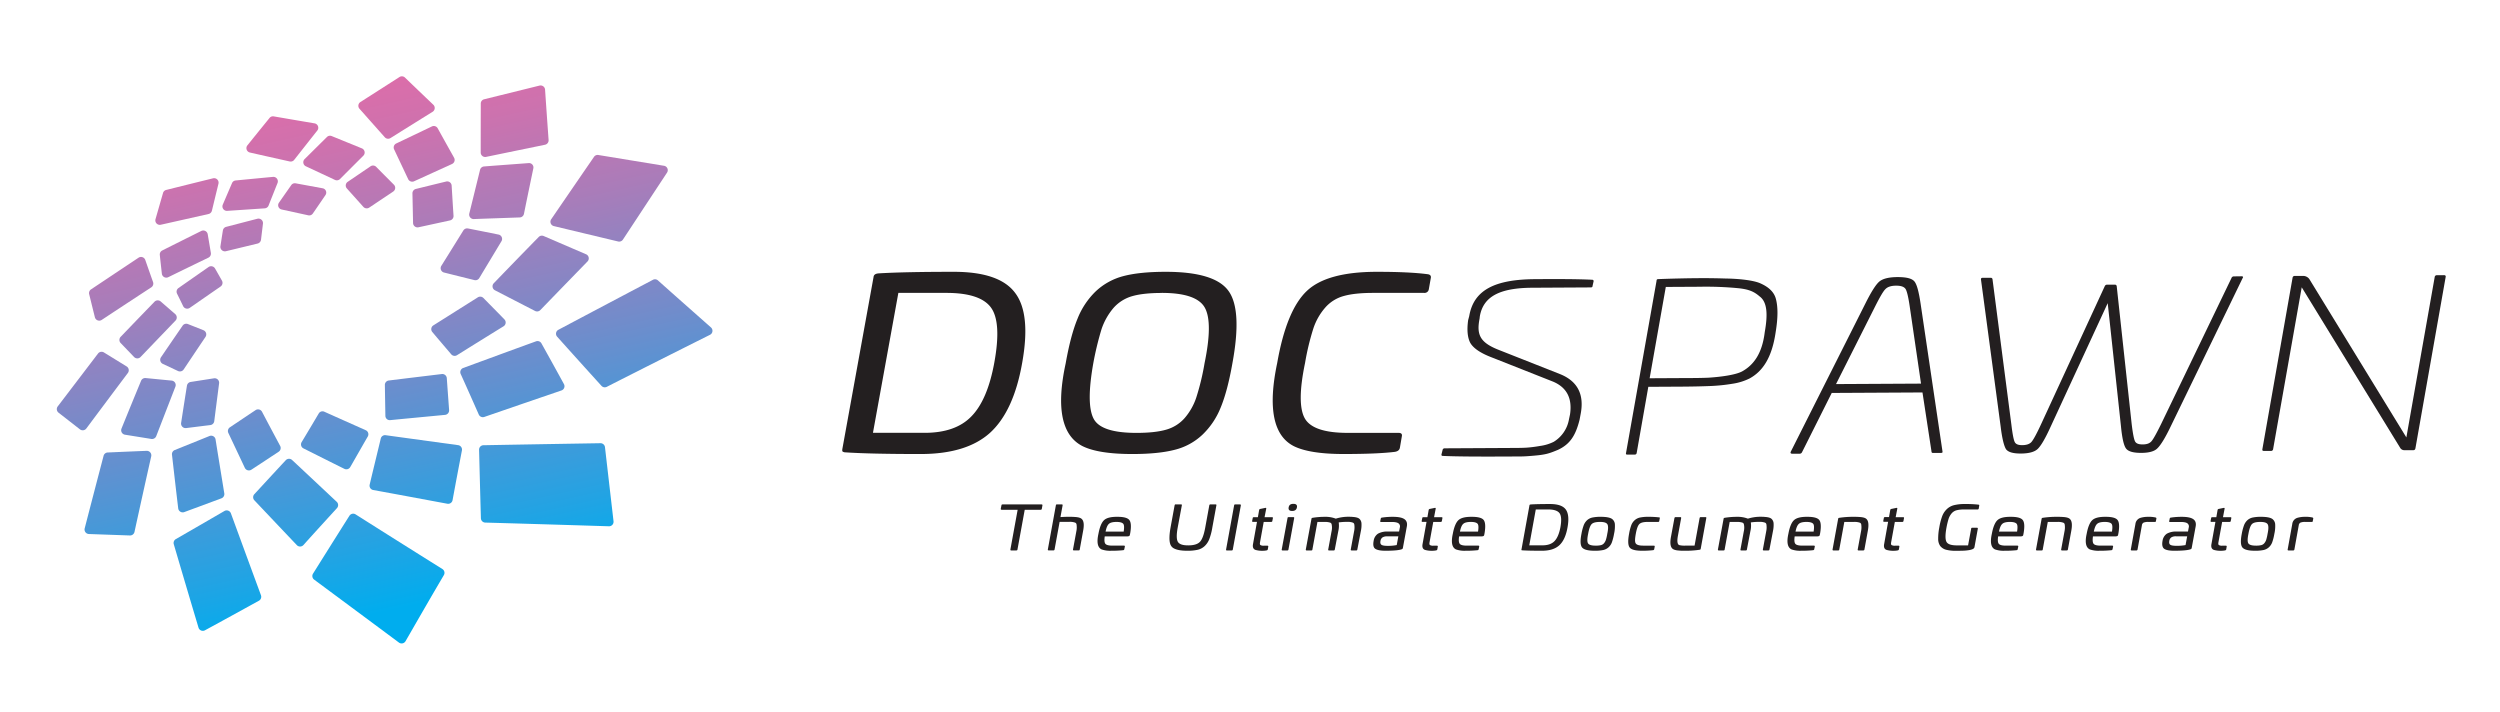 <svg id="Layer_1" data-name="Layer 1" xmlns="http://www.w3.org/2000/svg" xmlns:xlink="http://www.w3.org/1999/xlink" viewBox="0 0 1719.97 489.86"><defs><style>.cls-1{fill:#231f20;}.cls-10,.cls-11,.cls-12,.cls-13,.cls-14,.cls-15,.cls-16,.cls-17,.cls-18,.cls-19,.cls-2,.cls-20,.cls-21,.cls-22,.cls-23,.cls-24,.cls-25,.cls-26,.cls-27,.cls-28,.cls-29,.cls-3,.cls-30,.cls-31,.cls-32,.cls-33,.cls-34,.cls-35,.cls-36,.cls-37,.cls-4,.cls-5,.cls-6,.cls-7,.cls-8,.cls-9{fill-rule:evenodd;}.cls-2{fill:url(#Новый_образец_градиента_1);}.cls-3{fill:url(#Новый_образец_градиента_1-2);}.cls-4{fill:url(#Новый_образец_градиента_1-3);}.cls-5{fill:url(#Новый_образец_градиента_1-4);}.cls-6{fill:url(#Новый_образец_градиента_1-5);}.cls-7{fill:url(#Новый_образец_градиента_1-6);}.cls-8{fill:url(#Новый_образец_градиента_1-7);}.cls-9{fill:url(#Новый_образец_градиента_1-8);}.cls-10{fill:url(#Новый_образец_градиента_1-9);}.cls-11{fill:url(#Новый_образец_градиента_1-10);}.cls-12{fill:url(#Новый_образец_градиента_1-11);}.cls-13{fill:url(#Новый_образец_градиента_1-12);}.cls-14{fill:url(#Новый_образец_градиента_1-13);}.cls-15{fill:url(#Новый_образец_градиента_1-14);}.cls-16{fill:url(#Новый_образец_градиента_1-15);}.cls-17{fill:url(#Новый_образец_градиента_1-16);}.cls-18{fill:url(#Новый_образец_градиента_1-17);}.cls-19{fill:url(#Новый_образец_градиента_1-18);}.cls-20{fill:url(#Новый_образец_градиента_1-19);}.cls-21{fill:url(#Новый_образец_градиента_1-20);}.cls-22{fill:url(#Новый_образец_градиента_1-21);}.cls-23{fill:url(#Новый_образец_градиента_1-22);}.cls-24{fill:url(#Новый_образец_градиента_1-23);}.cls-25{fill:url(#Новый_образец_градиента_1-24);}.cls-26{fill:url(#Новый_образец_градиента_1-25);}.cls-27{fill:url(#Новый_образец_градиента_1-26);}.cls-28{fill:url(#Новый_образец_градиента_1-27);}.cls-29{fill:url(#Новый_образец_градиента_1-28);}.cls-30{fill:url(#Новый_образец_градиента_1-29);}.cls-31{fill:url(#Новый_образец_градиента_1-30);}.cls-32{fill:url(#Новый_образец_градиента_1-31);}.cls-33{fill:url(#Новый_образец_градиента_1-32);}.cls-34{fill:url(#Новый_образец_градиента_1-33);}.cls-35{fill:url(#Новый_образец_градиента_1-34);}.cls-36{fill:url(#Новый_образец_градиента_1-35);}.cls-37{fill:url(#Новый_образец_градиента_1-36);}</style><linearGradient id="Новый_образец_градиента_1" x1="317.13" y1="409.15" x2="240.48" y2="63.48" gradientUnits="userSpaceOnUse"><stop offset="0" stop-color="#00adee"/><stop offset="0.13" stop-color="#23a3e3"/><stop offset="0.45" stop-color="#718ccb"/><stop offset="0.71" stop-color="#aa7cb9"/><stop offset="0.9" stop-color="#cd72ae"/><stop offset="1" stop-color="#da6eaa"/></linearGradient><linearGradient id="Новый_образец_градиента_1-2" x1="297.43" y1="413.52" x2="220.79" y2="67.85" xlink:href="#Новый_образец_градиента_1"/><linearGradient id="Новый_образец_градиента_1-3" x1="266.44" y1="420.39" x2="189.79" y2="74.72" xlink:href="#Новый_образец_градиента_1"/><linearGradient id="Новый_образец_градиента_1-4" x1="270.55" y1="419.48" x2="193.9" y2="73.81" xlink:href="#Новый_образец_градиента_1"/><linearGradient id="Новый_образец_градиента_1-5" x1="237.17" y1="426.88" x2="160.53" y2="81.21" xlink:href="#Новый_образец_градиента_1"/><linearGradient id="Новый_образец_градиента_1-6" x1="194.68" y1="436.3" x2="118.03" y2="90.63" xlink:href="#Новый_образец_градиента_1"/><linearGradient id="Новый_образец_градиента_1-7" x1="225.66" y1="429.44" x2="149.01" y2="83.76" xlink:href="#Новый_образец_градиента_1"/><linearGradient id="Новый_образец_градиента_1-8" x1="185.58" y1="438.32" x2="108.93" y2="92.65" xlink:href="#Новый_образец_градиента_1"/><linearGradient id="Новый_образец_градиента_1-9" x1="138.87" y1="448.68" x2="62.22" y2="103.01" xlink:href="#Новый_образец_градиента_1"/><linearGradient id="Новый_образец_градиента_1-10" x1="190.42" y1="437.25" x2="113.77" y2="91.58" xlink:href="#Новый_образец_градиента_1"/><linearGradient id="Новый_образец_градиента_1-11" x1="150.63" y1="446.07" x2="73.98" y2="100.4" xlink:href="#Новый_образец_градиента_1"/><linearGradient id="Новый_образец_градиента_1-12" x1="105.5" y1="456.08" x2="28.85" y2="110.41" xlink:href="#Новый_образец_градиента_1"/><linearGradient id="Новый_образец_градиента_1-13" x1="170.97" y1="441.56" x2="94.32" y2="95.89" xlink:href="#Новый_образец_градиента_1"/><linearGradient id="Новый_образец_градиента_1-14" x1="139.4" y1="448.56" x2="62.75" y2="102.89" xlink:href="#Новый_образец_градиента_1"/><linearGradient id="Новый_образец_градиента_1-15" x1="107.08" y1="455.73" x2="30.43" y2="110.06" xlink:href="#Новый_образец_градиента_1"/><linearGradient id="Новый_образец_градиента_1-16" x1="173.96" y1="440.9" x2="97.31" y2="95.23" xlink:href="#Новый_образец_градиента_1"/><linearGradient id="Новый_образец_градиента_1-17" x1="161.53" y1="443.65" x2="84.88" y2="97.98" xlink:href="#Новый_образец_градиента_1"/><linearGradient id="Новый_образец_градиента_1-18" x1="161.06" y1="443.76" x2="84.41" y2="98.09" xlink:href="#Новый_образец_градиента_1"/><linearGradient id="Новый_образец_градиента_1-19" x1="204.18" y1="434.2" x2="127.53" y2="88.53" xlink:href="#Новый_образец_градиента_1"/><linearGradient id="Новый_образец_градиента_1-20" x1="222.32" y1="430.18" x2="145.67" y2="84.5" xlink:href="#Новый_образец_градиента_1"/><linearGradient id="Новый_образец_градиента_1-21" x1="265.94" y1="420.5" x2="189.29" y2="74.83" xlink:href="#Новый_образец_градиента_1"/><linearGradient id="Новый_образец_градиента_1-22" x1="256.86" y1="422.52" x2="180.21" y2="76.85" xlink:href="#Новый_образец_градиента_1"/><linearGradient id="Новый_образец_градиента_1-23" x1="305.97" y1="411.63" x2="229.32" y2="65.96" xlink:href="#Новый_образец_градиента_1"/><linearGradient id="Новый_образец_градиента_1-24" x1="387.17" y1="393.62" x2="310.52" y2="47.95" xlink:href="#Новый_образец_градиента_1"/><linearGradient id="Новый_образец_градиента_1-25" x1="316.45" y1="409.3" x2="239.8" y2="63.63" xlink:href="#Новый_образец_градиента_1"/><linearGradient id="Новый_образец_градиента_1-26" x1="382.19" y1="394.73" x2="305.54" y2="49.05" xlink:href="#Новый_образец_градиента_1"/><linearGradient id="Новый_образец_градиента_1-27" x1="468.94" y1="375.49" x2="392.29" y2="29.82" xlink:href="#Новый_образец_градиента_1"/><linearGradient id="Новый_образец_градиента_1-28" x1="361.15" y1="399.39" x2="284.5" y2="53.72" xlink:href="#Новый_образец_градиента_1"/><linearGradient id="Новый_образец_градиента_1-29" x1="416.27" y1="387.17" x2="339.62" y2="41.5" xlink:href="#Новый_образец_градиента_1"/><linearGradient id="Новый_образец_градиента_1-30" x1="472.25" y1="374.76" x2="395.6" y2="29.08" xlink:href="#Новый_образец_градиента_1"/><linearGradient id="Новый_образец_градиента_1-31" x1="373.6" y1="396.63" x2="296.95" y2="50.96" xlink:href="#Новый_образец_градиента_1"/><linearGradient id="Новый_образец_градиента_1-32" x1="402.28" y1="390.27" x2="325.63" y2="44.6" xlink:href="#Новый_образец_градиента_1"/><linearGradient id="Новый_образец_градиента_1-33" x1="420.03" y1="386.33" x2="343.38" y2="40.66" xlink:href="#Новый_образец_градиента_1"/><linearGradient id="Новый_образец_градиента_1-34" x1="355.15" y1="400.72" x2="278.5" y2="55.05" xlink:href="#Новый_образец_градиента_1"/><linearGradient id="Новый_образец_градиента_1-35" x1="357.15" y1="400.28" x2="280.5" y2="54.61" xlink:href="#Новый_образец_градиента_1"/><linearGradient id="Новый_образец_градиента_1-36" x1="345.82" y1="402.79" x2="269.17" y2="57.12" xlink:href="#Новый_образец_градиента_1"/></defs><path class="cls-1" d="M656.24,187q31.59,0,42.3,14.71,10.73,14.39,4.71,47.89-5.84,33.35-22.19,48.22-16.18,14.55-47.76,14.54-34.23,0-51.53-1.14a3.73,3.73,0,0,1-2.07-.57c-.25-.27-.31-.84-.18-1.72L601,190.56c.13-1.42,1.19-2.23,3.2-2.46Q621.82,187,656.24,187ZM651,201.51H618.06l-17.48,96.27h35.54q21.24,0,32.15-11.28,11.09-11.28,15.79-36.94,5.09-27.78-2.25-37.92T651,201.51Z"/><path class="cls-1" d="M802,187q33.85,0,43.25,13.24,9.4,13.08,2.63,49.69-3.37,19.13-8.08,30.48a52.87,52.87,0,0,1-12.6,18.72,42.49,42.49,0,0,1-18.9,10.29q-11.19,2.94-29.24,2.94-23.31,0-34.22-5.39-21.63-10.95-11.66-57,3.39-19.12,8.09-30.57a53.6,53.6,0,0,1,12.41-18.79A43.72,43.72,0,0,1,772.72,190Q783.91,187,802,187Zm-2.63,14.55q-12.8,0-20.4,2.2a27,27,0,0,0-12.88,8.09,44.19,44.19,0,0,0-8.28,14.71,213.1,213.1,0,0,0-5.64,23.38q-5.07,28.61.38,38.41,5.26,9.48,29.33,9.48,12.78,0,20.4-2.21a26.41,26.41,0,0,0,12.7-7.93,41.74,41.74,0,0,0,8-14.05,168,168,0,0,0,5.73-23.7q5.83-28.11.19-38.25T799.33,201.51Z"/><path class="cls-1" d="M947.31,187q22.19,0,34.79,1.64,2.82.33,2.25,2.77L983,199.06a2.94,2.94,0,0,1-3.2,2.45H944.68q-12.79,0-20.4,2.2a25.89,25.89,0,0,0-12.69,8.09,41.55,41.55,0,0,0-8,14.14,171.78,171.78,0,0,0-5.73,23.78q-5.83,28-.19,38.09,5.64,10,29.52,10h35c1.88,0,2.63.82,2.25,2.45l-1.31,7.68q-.39,2.46-3.58,2.94-12,1.47-35.16,1.47-23.31,0-34.22-5.39-21.25-10.79-11.47-57.21,6.39-36.43,20.5-49.68Q913.09,187,947.31,187Z"/><path class="cls-1" d="M1095.26,192.46c.75,0,1.13.32,1.13,1l-.73,3.28c0,.65-.37,1-1.31,1l-40.24.23c-22.38.12-33.63,6.06-36,19.64l-.18,1.64c-2.19,11.13.28,16.51,13.66,21.66l41.65,16.45q18.09,7.24,14.25,27.38l-.73,3.92c-2.76,11.13-6.68,17-14.93,20.84-6,2.49-8.44,3.32-16.52,4q-5.93.52-8.46.53l-8.84.05c-21.06.12-36.11,0-45.13-.4-.94,0-1.32-.32-1.14-1.14l.74-2.95a1.38,1.38,0,0,1,1.49-1.15l46.07-.25c4.52,0,7.9-.05,10.35-.22s5.45-.52,9.39-1.2a29.85,29.85,0,0,0,9.2-2.83,22.62,22.62,0,0,0,10.45-15.42l.73-3.43c1.63-11-2.17-18.46-11.59-22.5l-42-16.6c-8.1-3.06-13-6.47-15.1-10.22-1.9-3.75-2.3-9-1.4-15.52l.74-2.78c3.09-18.16,17.91-25.27,45.55-25.42C1073.26,191.93,1086.23,192,1095.26,192.46Z"/><path class="cls-1" d="M1187.58,191.63c8.84.11,18.81,1.2,23.52,3.3s9.44,5.34,10.78,11.06c1.35,5.38,1.39,12.57-.25,22.55-2.54,17.51-8.88,26.86-17.88,31.81a39.27,39.27,0,0,1-11.82,3.66,120.49,120.49,0,0,1-14.85,1.55c-4.7.19-11.28.39-19.56.44l-23.5.13-8,45.48c-.18.82-.55,1.15-1.49,1.15l-4.89,0c-.94,0-1.13-.32-.95-1.14l21-118.45c0-.82.37-1.15,1.31-1.15q15.22-.59,29.89-.66C1177.8,191.35,1183.25,191.49,1187.58,191.63Zm-41.53,5.78-11.12,62.83,23.31-.13c7.34,0,13-.07,17.11-.26,8.46-.53,18.8-1.9,23.3-4.38,7.68-4.29,13.66-12,15.46-26.89,2.19-12.27,1.77-20.76-3.52-24.66-3.59-3.08-7-4.86-14.7-5.64a231.36,231.36,0,0,0-26.52-1Z"/><path class="cls-1" d="M1317.15,193.69c1.7,2.12,3,7.18,4.22,15.35l15,101.25c.2,1.15,0,1.31-1.31,1.32l-5.26,0a.89.89,0,0,1-.95-1L1322.64,270l-62.43.34-20.46,40.81a1.74,1.74,0,0,1-1.5,1l-5.26,0c-.94,0-1.32-.49-1-1.31l51.16-101.61c4.09-8.2,7.26-13.28,9.69-15.42s6.75-3.14,12.58-3.18C1311.68,190.62,1315.44,191.58,1317.15,193.69ZM1297.06,199c-1.5,1.49-3.74,5.42-6.9,11.65l-27,53.59,58.48-.32-7.82-53.4Q1312.4,201,1311,198.8c-1-1.47-3-2.28-6.59-2.26Q1299.3,196.57,1297.06,199Z"/><path class="cls-1" d="M1542.12,190.08c1.13,0,1.32.48.76,1.3L1493.6,293c-3.9,8.19-7.07,13.28-9.31,15.41-2.06,2.14-5.82,3.14-11.08,3.17-5.45,0-9-.93-10.55-3.05s-2.67-7.18-3.47-15.34l-9.11-84.62-39.21,84.88c-3.72,8.2-6.7,13.28-8.94,15.41s-6.19,3.14-11.65,3.17c-5.26,0-8.65-.93-10.17-3-1.32-2.11-2.67-7.17-3.65-15.34l-13.53-101.1c-.2-1,.18-1.47,1.12-1.48l5.64,0a1.14,1.14,0,0,1,1.13,1l13,100.13c.79,6.53,1.56,10.45,2.32,11.92s2.46,2.11,5.09,2.1c2.82,0,5.08-.69,6.38-2.17s3.55-5.57,6.52-12L1448,197a1.74,1.74,0,0,1,1.68-1.16l5.27,0a1.2,1.2,0,0,1,1.32,1l10.3,94.91c.79,6.53,1.56,10.45,2.32,11.91s2.46,2.12,5.28,2.1,4.69-.68,6-2.16,3.55-5.57,6.71-12l48.34-100.29a1.66,1.66,0,0,1,1.5-1.15Z"/><path class="cls-1" d="M1681.45,189.31c.94,0,1.32.49,1.13,1.3l-20.79,117.8c-.18.82-.55,1.31-1.49,1.32l-6,0a3.3,3.3,0,0,1-3-1.62l-67.74-110.45-19.7,111.42a1.37,1.37,0,0,1-1.49,1.15l-4.89,0c-.75,0-1.13-.32-1-1.14L1577.28,191a1.4,1.4,0,0,1,1.5-1.16l6.21,0a5.33,5.33,0,0,1,3.77,2.1l66.79,109,19.51-110.44a1.39,1.39,0,0,1,1.5-1.15Z"/><path class="cls-1" d="M689.85,347h26.71q.68,0,.63.63l-.44,2.47c-.06.42-.33.63-.82.63H705l-5,27.37c-.06.42-.34.63-.82.63h-3.42q-.68,0-.63-.63l5-27.37h-11q-.67,0-.63-.63l.49-2.47C689.06,347.18,689.33,347,689.85,347Z"/><path class="cls-1" d="M727.26,347h3.19c.45,0,.66.21.62.63l-1.49,8.13c1.77-.14,3.82-.21,6.17-.21,1.58,0,2.85.05,3.81.13q3.62.21,4.77,1.47c1.35,1.34,1.63,4.08.82,8.21l-2.31,12.7c0,.42-.31.63-.82.63h-3.18q-.68,0-.63-.63l2.27-12.36a13.17,13.17,0,0,0,.14-5.07,1.58,1.58,0,0,0-1-1.09,10.71,10.71,0,0,0-4-.51H729l-3.47,19a.72.72,0,0,1-.82.63h-3.18q-.74,0-.63-.63l5.54-30.43C726.48,347.22,726.75,347,727.26,347Z"/><path class="cls-1" d="M768.83,355.56c4.31,0,7,.74,8.15,2.23s1.36,4.4.63,8.84l-.25,1.21a1.22,1.22,0,0,1-.5.93,3,3,0,0,1-1.42.25H760.05c-.38,2.57-.24,4.27.44,5.11s2.3,1.26,4.87,1.26h7.91c.48,0,.69.21.62.63l-.38,1.84a.81.81,0,0,1-.82.67,71.33,71.33,0,0,1-8.1.38,17.86,17.86,0,0,1-6.71-.92q-4.1-1.94-2.17-10.73,1.31-7,3.86-9.39T768.83,355.56Zm-.63,3.52q-3.86,0-5.3,1.35c-1,.89-1.75,2.67-2.27,5.32h12.44c.45-2.71.37-4.49-.24-5.32S770.65,359.08,768.2,359.08Z"/><path class="cls-1" d="M832.77,347h3.47q.76,0,.63.63l-2.8,15.3a41.71,41.71,0,0,1-2.1,8,13.14,13.14,0,0,1-3.16,4.75,10.53,10.53,0,0,1-4.72,2.54,31.23,31.23,0,0,1-7.33.69c-4.44,0-7.65-.64-9.65-1.93a5.25,5.25,0,0,1-2.07-2.93q-1.06-3.57.29-11.15l2.8-15.3A.75.75,0,0,1,809,347h3.47q.76,0,.63.63l-2.85,15.3q-1.35,7.38.12,9.85t7.16,2.43q5.68,0,8-2.43t3.66-9.85l2.8-15.3A.75.75,0,0,1,832.77,347Z"/><path class="cls-1" d="M849.89,347h3.18q.67,0,.63.63l-5.55,30.47c-.06.42-.34.63-.82.63h-3.18q-.72,0-.63-.63l5.55-30.47C849.1,347.18,849.37,347,849.89,347Z"/><path class="cls-1" d="M867.15,350.12l3.28-.68c.58-.11.82.07.72.55L870,355.82h5.11c.48,0,.69.2.63.62l-.39,2c-.06.42-.33.63-.82.63h-5.11l-2.55,14.09c-.16.92-.08,1.53.26,1.82a4.29,4.29,0,0,0,2.44.44h2.31c.52,0,.74.2.68.59l-.34,2a1,1,0,0,1-.87.67,13.36,13.36,0,0,1-2.75.25,16.24,16.24,0,0,1-4.82-.59c-1.57-.53-2.14-1.93-1.69-4.19l2.7-15.09h-2.7c-.48,0-.69-.21-.62-.63l.38-2c.07-.42.34-.62.82-.62h2.75l.87-5A.91.91,0,0,1,867.15,350.12Z"/><path class="cls-1" d="M886.58,355.77h3.18c.49,0,.69.21.63.63l-3.95,21.67a.72.72,0,0,1-.82.63h-3.19c-.48,0-.69-.21-.62-.63l4-21.67C885.82,356,886.1,355.77,886.58,355.77Zm3.28-9.13c1.9,0,2.7.81,2.41,2.43s-1.38,2.47-3.28,2.47-2.7-.82-2.41-2.47S887.9,346.64,889.86,346.64Z"/><path class="cls-1" d="M927.08,355.52c1.55,0,2.77,0,3.67.13q3.46.21,4.68,1.46a4.69,4.69,0,0,1,1.25,2.92,19.75,19.75,0,0,1-.39,5.17l-2.46,12.87a.7.7,0,0,1-.81.63h-3.09q-.72,0-.63-.63l2.27-12.36a13.17,13.17,0,0,0,.14-5.07,1.58,1.58,0,0,0-1-1.09,10.57,10.57,0,0,0-4-.51,38.14,38.14,0,0,0-5.69.38,16.35,16.35,0,0,1-.28,5.95l-2.42,12.7a.68.68,0,0,1-.77.63h-3.18c-.48,0-.68-.21-.58-.63l2.32-12.61a10.75,10.75,0,0,0,0-4.91,1.57,1.57,0,0,0-1-1,12,12,0,0,0-3.9-.47h-4.83l-3.47,19c0,.42-.3.63-.82.63H899q-.67,0-.63-.63l3.91-21.16c0-.37.29-.59.77-.68a52.11,52.11,0,0,1,8.2-.67,19.78,19.78,0,0,1,7.76,1.26A29.14,29.14,0,0,1,927.08,355.52Z"/><path class="cls-1" d="M958.18,355.56c3.8,0,6.47.53,8,1.58s2.13,2.71,1.72,5l-2.7,14.67c0,.56-.41,1-1.11,1.18q-3,.92-10.9.92c-3.35,0-5.66-.45-7-1.34s-1.63-2.73-1.15-5.41a7.12,7.12,0,0,1,3-5,12.77,12.77,0,0,1,6.75-1.46l7.76,0,.53-2.81a2.65,2.65,0,0,0-1-2.89c-.87-.59-2.41-.89-4.63-.89h-7.24a.85.85,0,0,1-.55-.12c-.08-.08-.1-.25-.07-.5l.38-1.72c0-.37.29-.59.78-.67A50.28,50.28,0,0,1,958.18,355.56ZM960.93,375l1.11-6h-7.66a5.82,5.82,0,0,0-3.21.72,3.53,3.53,0,0,0-1.42,2.43c-.26,1.31,0,2.21.7,2.68s2.13.71,4.21.71A30.51,30.51,0,0,0,960.93,375Z"/><path class="cls-1" d="M983.74,350.12l3.28-.68c.58-.11.82.07.72.55l-1.11,5.83h5.12c.48,0,.69.2.62.62l-.38,2a.72.72,0,0,1-.82.63h-5.11l-2.56,14.09c-.16.92-.07,1.53.27,1.82a4.23,4.23,0,0,0,2.43.44h2.31c.52,0,.74.2.68.59l-.34,2a1,1,0,0,1-.87.67,13.33,13.33,0,0,1-2.74.25,16.32,16.32,0,0,1-4.83-.59q-2.35-.79-1.68-4.19l2.7-15.09h-2.7q-.74,0-.63-.63l.39-2c.06-.42.33-.62.81-.62h2.75l.87-5A.92.92,0,0,1,983.74,350.12Z"/><path class="cls-1" d="M1012.62,355.56q6.46,0,8.15,2.23t.63,8.84l-.24,1.21a1.23,1.23,0,0,1-.51.93,3,3,0,0,1-1.42.25h-15.38c-.39,2.57-.24,4.27.43,5.11s2.3,1.26,4.87,1.26h7.91q.72,0,.63.63l-.39,1.84a.8.8,0,0,1-.82.67,71.33,71.33,0,0,1-8.1.38,17.84,17.84,0,0,1-6.7-.92q-4.09-1.94-2.17-10.73,1.31-7,3.86-9.39T1012.62,355.56Zm-.62,3.52q-3.86,0-5.31,1.35c-1,.89-1.75,2.67-2.26,5.32h12.44c.45-2.71.37-4.49-.24-5.32S1014.44,359.08,1012,359.08Z"/><path class="cls-1" d="M1066.39,346.76q8.1,0,10.85,3.77t1.2,12.29q-1.49,8.55-5.69,12.36t-12.24,3.73q-8.77,0-13.22-.29a1,1,0,0,1-.53-.15.57.57,0,0,1,0-.44l5.49-30.35c0-.36.31-.57.82-.62Q1057.56,346.76,1066.39,346.76Zm-1.35,3.73h-8.44l-4.48,24.69h9.11q5.44,0,8.24-2.89t4.06-9.47q1.29-7.14-.58-9.73C1071.69,351.36,1069.06,350.49,1065,350.49Z"/><path class="cls-1" d="M1101.35,355.56c3.66,0,6.22.48,7.66,1.43a4.88,4.88,0,0,1,2,3.62,23.73,23.73,0,0,1-.56,6.65,34.38,34.38,0,0,1-1.52,5.93,8.67,8.67,0,0,1-2.29,3.37,8.08,8.08,0,0,1-3.64,1.85,27.19,27.19,0,0,1-5.86.5q-6.84,0-8.68-2.26t-.43-9.39a34.56,34.56,0,0,1,1.54-5.89,9.36,9.36,0,0,1,2.27-3.42,7.89,7.89,0,0,1,3.64-1.88A26.78,26.78,0,0,1,1101.35,355.56Zm-.63,3.52q-4.29,0-5.74,1.56t-2.36,6.62c-.68,3.27-.71,5.43-.1,6.5s2.35,1.63,5.21,1.63a15,15,0,0,0,3.69-.34,4,4,0,0,0,2.1-1.29,7,7,0,0,0,1.32-2.35,28.72,28.72,0,0,0,.94-4.15q1.07-4.86.1-6.54T1100.72,359.08Z"/><path class="cls-1" d="M1134.14,355.56a60.75,60.75,0,0,1,7.23.38c.51,0,.69.27.53.71l-.34,1.81c-.06.42-.34.62-.82.62h-7.28c-2.83,0-4.72.52-5.69,1.56s-1.75,3.24-2.36,6.62-.71,5.43-.1,6.5,2.35,1.63,5.21,1.63h7.23c.49,0,.71.21.68.63l-.34,1.8a.9.9,0,0,1-.87.71,63.71,63.71,0,0,1-7.38.38c-4.62,0-7.52-.75-8.67-2.26s-1.26-4.7-.39-9.39a34.13,34.13,0,0,1,1.52-5.93,8.7,8.7,0,0,1,2.29-3.38,7.89,7.89,0,0,1,3.64-1.88A26.78,26.78,0,0,1,1134.14,355.56Z"/><path class="cls-1" d="M1170.16,355.77h3.18c.48,0,.67.21.58.63l-3.86,21.21c0,.34-.31.55-.82.63a63.62,63.62,0,0,1-10.17.67c-1.55,0-2.83,0-3.86-.13-2.35-.14-3.92-.62-4.73-1.46-1.35-1.34-1.62-4.1-.82-8.26L1152,356.4a.81.81,0,0,1,.91-.63H1156q.68,0,.63.63l-2.27,12.37q-.77,4.28.24,5.7a1.6,1.6,0,0,0,1.06.63,15.09,15.09,0,0,0,3.57.29h6.61l3.47-19A.78.78,0,0,1,1170.16,355.77Z"/><path class="cls-1" d="M1210.61,355.52c1.55,0,2.77,0,3.67.13q3.46.21,4.67,1.46a4.64,4.64,0,0,1,1.26,2.92,19.75,19.75,0,0,1-.39,5.17l-2.46,12.87c-.06.42-.33.63-.82.63h-3.08q-.72,0-.63-.63l2.27-12.36a13.17,13.17,0,0,0,.14-5.07,1.58,1.58,0,0,0-1-1.09,10.57,10.57,0,0,0-4-.51,38.14,38.14,0,0,0-5.69.38,16.17,16.17,0,0,1-.29,5.95l-2.41,12.7a.68.68,0,0,1-.77.63H1198c-.48,0-.68-.21-.58-.63l2.32-12.61a10.75,10.75,0,0,0,0-4.91,1.59,1.59,0,0,0-1-1,12.08,12.08,0,0,0-3.91-.47H1190l-3.47,19c0,.42-.3.63-.82.63h-3.18q-.67,0-.63-.63l3.91-21.16c0-.37.29-.59.77-.68a52.11,52.11,0,0,1,8.2-.67,19.78,19.78,0,0,1,7.76,1.26A29.14,29.14,0,0,1,1210.61,355.52Z"/><path class="cls-1" d="M1243.5,355.56q6.45,0,8.15,2.23t.62,8.84l-.24,1.21a1.22,1.22,0,0,1-.5.93,3,3,0,0,1-1.43.25h-15.38c-.38,2.57-.24,4.27.44,5.11s2.29,1.26,4.87,1.26h7.9c.49,0,.69.21.63.63l-.39,1.84c-.06.39-.33.62-.82.67a71.33,71.33,0,0,1-8.1.38,17.84,17.84,0,0,1-6.7-.92q-4.1-1.94-2.17-10.73,1.3-7,3.86-9.39T1243.5,355.56Zm-.63,3.52q-3.86,0-5.3,1.35c-1,.89-1.76,2.67-2.27,5.32h12.44c.45-2.71.37-4.49-.24-5.32S1245.31,359.08,1242.87,359.08Z"/><path class="cls-1" d="M1275.61,355.56c1.58,0,2.85.05,3.81.13q3.61.21,4.77,1.47,2,2,.82,8.21l-2.31,12.7c-.07.42-.37.63-.92.63h-3.08q-.72,0-.63-.63l2.27-12.36a13.17,13.17,0,0,0,.14-5.07,1.55,1.55,0,0,0-1-1.05,10.71,10.71,0,0,0-4-.51h-6.61l-3.47,19c0,.42-.31.63-.82.63h-3.18q-.67,0-.63-.63l3.86-21.16a.82.82,0,0,1,.17-.4.57.57,0,0,1,.24-.19,2.19,2.19,0,0,1,.41-.09A64.82,64.82,0,0,1,1275.61,355.56Z"/><path class="cls-1" d="M1301.31,350.12l3.28-.68c.58-.11.82.07.72.55l-1.11,5.83h5.12c.48,0,.69.2.62.62l-.38,2a.72.72,0,0,1-.82.63h-5.11l-2.56,14.09c-.16.92-.07,1.53.27,1.82a4.23,4.23,0,0,0,2.43.44h2.32c.51,0,.73.2.67.59l-.34,2a1,1,0,0,1-.86.67,13.43,13.43,0,0,1-2.75.25,16.32,16.32,0,0,1-4.83-.59q-2.36-.79-1.68-4.19L1299,359h-2.7q-.72,0-.63-.63l.39-2c.06-.42.33-.62.82-.62h2.74l.87-5A.92.92,0,0,1,1301.31,350.12Z"/><path class="cls-1" d="M1351.89,346.76a76.29,76.29,0,0,1,9.21.42c.49.06.68.29.58.71l-.33,2a.75.75,0,0,1-.82.63h-9.31a19.27,19.27,0,0,0-5.23.57,6.73,6.73,0,0,0-3.26,2.07,11.39,11.39,0,0,0-2.12,3.78,56,56,0,0,0-1.45,6q-1.35,7.34,0,9.85t7.52,2.43h7.33l2.13-11.49c0-.44.3-.66.82-.66h3.13q.67,0,.63.66l-2.27,12.5a1.55,1.55,0,0,1-.34.83c-.38.59-1.38,1-3,1.35a32.13,32.13,0,0,1-4.24.46c-1.61.05-3.25.08-4.92.08a26.47,26.47,0,0,1-7.13-.75,7.74,7.74,0,0,1-4-2.6,8.38,8.38,0,0,1-1.37-4.93,39,39,0,0,1,.75-7.73,42.94,42.94,0,0,1,2-7.8,13,13,0,0,1,3.23-4.9,11,11,0,0,1,4.87-2.68A30,30,0,0,1,1351.89,346.76Z"/><path class="cls-1" d="M1383.48,355.56c4.31,0,7,.74,8.15,2.23s1.36,4.4.62,8.84l-.24,1.21a1.22,1.22,0,0,1-.5.93,3,3,0,0,1-1.43.25H1374.7c-.38,2.57-.24,4.27.44,5.11s2.29,1.26,4.87,1.26h7.9c.49,0,.69.21.63.63l-.39,1.84c-.06.39-.33.62-.82.67a71.33,71.33,0,0,1-8.1.38,17.84,17.84,0,0,1-6.7-.92q-4.1-1.94-2.17-10.73,1.31-7,3.86-9.39T1383.48,355.56Zm-.63,3.52q-3.86,0-5.3,1.35c-1,.89-1.76,2.67-2.27,5.32h12.44c.45-2.71.37-4.49-.24-5.32S1385.29,359.08,1382.85,359.08Z"/><path class="cls-1" d="M1415.59,355.56c1.58,0,2.85.05,3.81.13q3.61.21,4.77,1.47,2,2,.82,8.21l-2.31,12.7c-.07.42-.37.63-.92.63h-3.08q-.72,0-.63-.63l2.27-12.36a13.17,13.17,0,0,0,.14-5.07,1.55,1.55,0,0,0-1-1.05,10.71,10.71,0,0,0-4-.51h-6.61l-3.47,19c0,.42-.31.63-.82.63h-3.18q-.67,0-.63-.63l3.86-21.16a.82.82,0,0,1,.17-.4.57.57,0,0,1,.24-.19,2.19,2.19,0,0,1,.41-.09A64.82,64.82,0,0,1,1415.59,355.56Z"/><path class="cls-1" d="M1448.72,355.56c4.31,0,7,.74,8.15,2.23s1.36,4.4.62,8.84l-.24,1.21a1.22,1.22,0,0,1-.5.93,3,3,0,0,1-1.43.25h-15.38c-.38,2.57-.24,4.27.44,5.11s2.29,1.26,4.87,1.26h7.9q.74,0,.63.63l-.38,1.84a.81.81,0,0,1-.82.67,71.64,71.64,0,0,1-8.11.38,17.84,17.84,0,0,1-6.7-.92q-4.1-1.94-2.17-10.73,1.31-7,3.86-9.39T1448.72,355.56Zm-.63,3.52q-3.85,0-5.3,1.35c-1,.89-1.75,2.67-2.27,5.32H1453c.45-2.71.37-4.49-.24-5.32S1450.53,359.08,1448.09,359.08Z"/><path class="cls-1" d="M1477.7,355.56a20.88,20.88,0,0,1,5.3.46c.42.12.61.35.58.72l-.34,1.76c0,.45-.32.64-.87.58h-4.19a8.52,8.52,0,0,0-3.4.47,2.33,2.33,0,0,0-1.18,1.88l-3,16.64a.78.78,0,0,1-.87.63h-3.13q-.72,0-.63-.63l3.18-17.6a5,5,0,0,1,3.62-4.24A18.41,18.41,0,0,1,1477.7,355.56Z"/><path class="cls-1" d="M1500.89,355.56q5.68,0,8,1.58t1.71,5l-2.7,14.67c0,.56-.4,1-1.11,1.18q-3,.92-10.9.92-5,0-6.94-1.34c-1.25-.92-1.64-2.73-1.16-5.41a7.15,7.15,0,0,1,3-5,12.82,12.82,0,0,1,6.75-1.46l7.77,0,.53-2.81a2.65,2.65,0,0,0-1-2.89c-.86-.59-2.41-.89-4.63-.89H1493a.83.83,0,0,1-.55-.12.6.6,0,0,1-.07-.5l.38-1.72c0-.37.29-.59.77-.67A50.52,50.52,0,0,1,1500.89,355.56Zm2.75,19.41,1.11-6h-7.67a5.81,5.81,0,0,0-3.2.72,3.54,3.54,0,0,0-1.43,2.43c-.25,1.31,0,2.21.7,2.68s2.13.71,4.22.71A30.51,30.51,0,0,0,1503.64,375Z"/><path class="cls-1" d="M1526.5,350.12l3.28-.68c.57-.11.81.07.72.55l-1.11,5.83h5.11c.48,0,.69.2.63.62l-.39,2c-.06.42-.34.63-.82.63h-5.11l-2.56,14.09c-.16.92-.07,1.53.27,1.82a4.29,4.29,0,0,0,2.44.44h2.31c.51,0,.74.2.67.59l-.33,2a1,1,0,0,1-.87.67,13.36,13.36,0,0,1-2.75.25,16.24,16.24,0,0,1-4.82-.59q-2.37-.79-1.69-4.19l2.7-15.09h-2.7q-.72,0-.63-.63l.39-2c.06-.42.34-.62.82-.62h2.75l.87-5A.91.91,0,0,1,1526.5,350.12Z"/><path class="cls-1" d="M1555.62,355.56q5.49,0,7.67,1.43a4.9,4.9,0,0,1,2,3.62,23.36,23.36,0,0,1-.56,6.65,34.54,34.54,0,0,1-1.51,5.93,8.78,8.78,0,0,1-2.29,3.37,8.13,8.13,0,0,1-3.64,1.85,27.32,27.32,0,0,1-5.86.5q-6.86,0-8.68-2.26t-.44-9.39a34.42,34.42,0,0,1,1.55-5.89,9.21,9.21,0,0,1,2.26-3.42,7.89,7.89,0,0,1,3.64-1.88A26.78,26.78,0,0,1,1555.62,355.56Zm-.63,3.52q-4.29,0-5.74,1.56t-2.36,6.62c-.67,3.27-.71,5.43-.09,6.5s2.34,1.63,5.2,1.63a15,15,0,0,0,3.69-.34,4,4,0,0,0,2.1-1.29,7.24,7.24,0,0,0,1.33-2.35,31.74,31.74,0,0,0,.94-4.15c.7-3.24.74-5.42.09-6.54S1557.79,359.08,1555,359.08Z"/><path class="cls-1" d="M1585.61,355.56a21,21,0,0,1,5.31.46c.41.12.61.35.58.72l-.34,1.76c0,.45-.32.64-.87.58h-4.2a8.52,8.52,0,0,0-3.4.47,2.35,2.35,0,0,0-1.18,1.88l-3,16.64a.79.79,0,0,1-.87.63h-3.14c-.48,0-.69-.21-.62-.63l3.18-17.6a5,5,0,0,1,3.62-4.24A18.34,18.34,0,0,1,1585.61,355.56Z"/><path class="cls-2" d="M239.23,125.09c5-3.38,10.76-7.32,15.69-10.67a3.05,3.05,0,0,1,3.9.38c3.93,4,8,8.08,12.16,12.25a3.07,3.07,0,0,1-.45,4.73L254,142.84a3.09,3.09,0,0,1-4-.51l-11.35-12.66A3.05,3.05,0,0,1,239.23,125.09Z"/><path class="cls-3" d="M209.56,109.47c4.95-4.9,10.61-10.51,15.34-15.18a3,3,0,0,1,3.3-.67L249,102.09a3.08,3.08,0,0,1,1,5c-5.16,5.16-11.12,11.1-16.08,16.08a3.08,3.08,0,0,1-3.48.6l-20-9.36A3.06,3.06,0,0,1,209.56,109.47Z"/><path class="cls-4" d="M170.21,100q7.62-9.48,15.23-18.84a3,3,0,0,1,2.9-1.09q13.54,2.34,28.07,4.8a3.07,3.07,0,0,1,1.91,4.92q-7.92,10-15.92,20.19a3.07,3.07,0,0,1-3.09,1.1q-14.2-3.15-27.4-6.15A3.08,3.08,0,0,1,170.21,100Z"/><path class="cls-5" d="M191.91,139.47c2.77-4,5.84-8.37,8.48-12.13a3,3,0,0,1,3-1.22l18.53,3.41a3,3,0,0,1,2,4.67c-2.82,4.13-5.95,8.74-8.7,12.7a3,3,0,0,1-3.14,1.23l-18.31-4A3,3,0,0,1,191.91,139.47Z"/><path class="cls-6" d="M153.27,140.8c2.08-4.88,4.4-10.27,6.35-14.8a3,3,0,0,1,2.51-1.84q12.52-1.22,25.66-2.46a3.08,3.08,0,0,1,3.16,4.19c-2,5-4.25,10.64-6.17,15.52a3.09,3.09,0,0,1-2.66,1.93q-13.26.9-25.84,1.73A3.07,3.07,0,0,1,153.27,140.8Z"/><path class="cls-7" d="M107,150.73c1.75-6.07,3.46-12.06,5.15-17.93a3,3,0,0,1,2.19-2.12q15.69-3.93,32.23-8a3.07,3.07,0,0,1,3.73,3.69q-2.22,9.12-4.51,18.58a3.12,3.12,0,0,1-2.33,2.29q-16.84,3.78-32.85,7.38A3.07,3.07,0,0,1,107,150.73Z"/><path class="cls-8" d="M151.66,169.35c.56-3.6,1.14-7.44,1.68-10.78a3.06,3.06,0,0,1,2.27-2.5l21.44-5.57a3.09,3.09,0,0,1,3.86,3.36c-.44,3.62-.92,7.57-1.34,11.07a3.12,3.12,0,0,1-2.36,2.64l-21.77,5.26A3.09,3.09,0,0,1,151.66,169.35Z"/><path class="cls-9" d="M111.35,188.26c-.47-4.27-1-8.89-1.4-12.84a3.06,3.06,0,0,1,1.68-3.1q13.23-6.65,26.84-13.41a3.1,3.1,0,0,1,4.44,2.25c.7,4.11,1.47,8.73,2.16,12.82a3.09,3.09,0,0,1-1.71,3.3q-14,6.76-27.59,13.42A3.08,3.08,0,0,1,111.35,188.26Z"/><path class="cls-10" d="M65.27,218.24c-1.35-5.4-2.64-10.67-3.92-15.85a3.08,3.08,0,0,1,1.28-3.3q16.14-10.78,32.68-21.79a3.09,3.09,0,0,1,4.64,1.55q2.6,7.46,5.35,15.21a3.11,3.11,0,0,1-1.23,3.64Q86.78,209,70,220.08A3.09,3.09,0,0,1,65.27,218.24Z"/><path class="cls-11" d="M126,210.62c-1.36-2.83-2.86-5.87-4.19-8.57a3.08,3.08,0,0,1,1-3.9c6.86-4.79,13.73-9.6,20.67-14.43a3.11,3.11,0,0,1,4.47,1l4.74,8.33a3.09,3.09,0,0,1-.93,4.07q-10.63,7.35-21.21,14.69A3.1,3.1,0,0,1,126,210.62Z"/><path class="cls-12" d="M92.21,245.58c-3-3.12-6.32-6.59-9.19-9.57a3.09,3.09,0,0,1,0-4.29q11.66-12.14,23.27-24.13a3.1,3.1,0,0,1,4.26-.18l10,8.68a3.09,3.09,0,0,1,.19,4.48q-12,12.5-24,25A3.08,3.08,0,0,1,92.21,245.58Z"/><path class="cls-13" d="M55,295.39q-7.57-5.91-14.74-11.49a3.09,3.09,0,0,1-.53-4.31q14-18.36,27.7-36.35a3.09,3.09,0,0,1,4.07-.76c5.08,3.13,10.29,6.32,15.62,9.62a3.11,3.11,0,0,1,.86,4.49Q73.83,275.43,59.39,294.8A3.12,3.12,0,0,1,55,295.39Z"/><path class="cls-14" d="M122.44,255.24,112,250.34a3.1,3.1,0,0,1-1.24-4.56q7.49-11,14.86-21.7a3.06,3.06,0,0,1,3.68-1.13l10.65,4.23a3.1,3.1,0,0,1,1.43,4.6q-7.44,11.07-15,22.37A3.1,3.1,0,0,1,122.44,255.24Z"/><path class="cls-15" d="M104.13,302c-5.77-.95-12.42-2-18.15-2.93a3.1,3.1,0,0,1-2.38-4.24Q90.43,278,97.05,262a3.08,3.08,0,0,1,3.15-1.9c5.47.53,12,1.18,17.89,1.74a3.08,3.08,0,0,1,2.58,4.19c-4.3,11.08-8.67,22.37-13.15,33.95A3.13,3.13,0,0,1,104.13,302Z"/><path class="cls-16" d="M89.43,368.4l-28.28-1a3.12,3.12,0,0,1-2.89-3.89q6.68-25.83,13-49.91a3.05,3.05,0,0,1,2.84-2.29q13.06-.59,26.78-1.14a3.11,3.11,0,0,1,3.16,3.77q-5.62,25-11.51,52A3.12,3.12,0,0,1,89.43,368.4Z"/><path class="cls-17" d="M144.77,292.44c-5.3.64-11.42,1.41-16.72,2.07a3.11,3.11,0,0,1-3.44-3.56q2-13.05,4-25.6a3.09,3.09,0,0,1,2.58-2.57l16-2.5a3.08,3.08,0,0,1,3.55,3.44c-1.09,8.5-2.22,17.16-3.33,26A3.11,3.11,0,0,1,144.77,292.44Z"/><path class="cls-18" d="M152.37,342.83l-25.62,9.49a3.11,3.11,0,0,1-4.14-2.56c-1.53-12.76-2.93-25.07-4.29-36.93a3.08,3.08,0,0,1,1.93-3.22c7.29-2.93,16.18-6.51,23.85-9.63a3.08,3.08,0,0,1,4.21,2.38c1.89,11.9,3.92,24.22,6,37.05A3.11,3.11,0,0,1,152.37,342.83Z"/><path class="cls-19" d="M178.14,413.29C165.63,420.16,153.27,427,141,433.64a3.1,3.1,0,0,1-4.44-1.86q-9.08-30.37-17-57.36a3.06,3.06,0,0,1,1.42-3.53q16.59-9.56,33.41-19.32a3.1,3.1,0,0,1,4.47,1.6q9.66,26.44,20.67,56.32A3.11,3.11,0,0,1,178.14,413.29Z"/><path class="cls-20" d="M191.72,310.79c-5.92,3.9-12.88,8.51-18.8,12.37a3.1,3.1,0,0,1-4.48-1.29q-5.82-12.35-11.34-24a3.08,3.08,0,0,1,1.07-3.89c5.51-3.68,12.05-8.08,17.66-11.81a3.08,3.08,0,0,1,4.44,1.12q6,11.4,12.46,23.45A3.09,3.09,0,0,1,191.72,310.79Z"/><path class="cls-21" d="M231.82,349.59C224.66,357.44,215.9,367,208.74,375a3.1,3.1,0,0,1-4.56,0Q188.91,358.92,175,344.2a3.08,3.08,0,0,1,0-4.22c6.73-7.28,14.84-16.1,21.59-23.34a3.07,3.07,0,0,1,4.36-.16c9.79,9.11,20,18.72,30.71,28.76A3.11,3.11,0,0,1,231.82,349.59Z"/><path class="cls-22" d="M305.35,395.71c-8.78,14.89-17.49,30.05-26.35,45.43a3.12,3.12,0,0,1-4.55.93c-20.74-15.44-40.14-29.8-58.32-43.3a3.09,3.09,0,0,1-.76-4.13q12.6-20.14,25-39.76a3.08,3.08,0,0,1,4.26-1q27.91,17.68,59.72,37.6A3.1,3.1,0,0,1,305.35,395.71Z"/><path class="cls-23" d="M253,300.36c-3.82,6.59-8.25,14.45-12.05,21a3.08,3.08,0,0,1-4,1.21c-9.7-4.79-19.08-9.54-28.17-14.08a3.06,3.06,0,0,1-1.25-4.32c3.76-6.22,8.11-13.55,11.74-19.67a3,3,0,0,1,3.89-1.23c9.21,4.15,18.68,8.34,28.45,12.71A3.06,3.06,0,0,1,253,300.36Z"/><path class="cls-24" d="M317.8,309.88c-2,10.46-4.45,23.38-6.44,34.22a3.07,3.07,0,0,1-3.59,2.46c-17.75-3.28-34.7-6.48-51-9.43a3.06,3.06,0,0,1-2.44-3.72c2.4-10.12,5.31-22,7.63-31.67a3,3,0,0,1,3.39-2.32l49.89,6.85A3.07,3.07,0,0,1,317.8,309.88Z"/><path class="cls-25" d="M416.21,307.63q2.84,24.57,5.89,51a3.09,3.09,0,0,1-3.16,3.44q-44.79-1.4-85.09-2.54a3.08,3.08,0,0,1-3-3q-.67-24.39-1.25-47.08a3.05,3.05,0,0,1,3-3.14q38.17-.69,80.47-1.39A3.07,3.07,0,0,1,416.21,307.63Z"/><path class="cls-26" d="M307.39,260.16c.48,6.81,1.08,14.93,1.59,22a3.09,3.09,0,0,1-2.79,3.27c-12.88,1.24-25.44,2.41-37.69,3.61a3,3,0,0,1-3.36-3c-.11-6.82-.26-14.67-.35-21.18a3.05,3.05,0,0,1,2.68-3.08c11.9-1.47,24-2.93,36.48-4.44A3.07,3.07,0,0,1,307.39,260.16Z"/><path class="cls-27" d="M372.52,236.26c4.69,8.42,10.52,18.94,15.47,28a3.07,3.07,0,0,1-1.72,4.37q-27.07,9.24-53.08,18.22a3.06,3.06,0,0,1-3.8-1.66c-3.95-8.94-8.59-19.41-12.44-27.89a3.06,3.06,0,0,1,1.73-4.14c16.37-6,33-12.13,50.1-18.33A3.07,3.07,0,0,1,372.52,236.26Z"/><path class="cls-28" d="M452.67,192.93c11.52,10.31,23.75,21.08,36.47,32.35a3.09,3.09,0,0,1-.66,5.06c-24.22,12.12-47.86,24-71,35.79a3.07,3.07,0,0,1-3.68-.68q-16-17.64-30.49-33.81a3.06,3.06,0,0,1,.85-4.75Q416,210,449.2,192.51A3,3,0,0,1,452.67,192.93Z"/><path class="cls-29" d="M332.56,205c4.42,4.5,9.81,9.93,14.48,14.75a3.07,3.07,0,0,1-.61,4.74q-16.11,9.93-32,19.87a3.07,3.07,0,0,1-4-.62c-4.15-4.89-9-10.53-13-15.32a3.05,3.05,0,0,1,.71-4.56l30.6-19.3A3.08,3.08,0,0,1,332.56,205Z"/><path class="cls-30" d="M374,162.37l29.2,12.56a3.06,3.06,0,0,1,1,4.95q-16.2,16.65-32.48,33.46a3.06,3.06,0,0,1-3.6.6c-8.75-4.49-19.13-9.86-27.61-14.23a3.07,3.07,0,0,1-.79-4.86q15.42-16,30.9-31.8A3.06,3.06,0,0,1,374,162.37Z"/><path class="cls-31" d="M411.67,106.64q21.66,3.56,45.15,7.41a3.07,3.07,0,0,1,2.09,4.72q-15,22.76-30.34,46.06a3.09,3.09,0,0,1-3.29,1.31q-23-5.49-44.25-10.59a3.07,3.07,0,0,1-1.8-4.73q14.92-21.8,29.43-42.89A3,3,0,0,1,411.67,106.64Z"/><path class="cls-32" d="M322,157.18c6.36,1.26,14.16,2.81,21,4.2a3.06,3.06,0,0,1,2,4.58c-5,8.35-10.13,16.8-15.25,25.34a3.07,3.07,0,0,1-3.37,1.4c-6.6-1.63-14.32-3.55-20.91-5.21a3.07,3.07,0,0,1-1.83-4.61c5.12-8.17,10.14-16.28,15.13-24.31A3.09,3.09,0,0,1,322,157.18Z"/><path class="cls-33" d="M333,114.52c9.26-.73,20.77-1.56,30.69-2.31a3,3,0,0,1,3.23,3.67c-2.12,10.2-4.3,20.6-6.44,31.24a3.06,3.06,0,0,1-2.88,2.47c-10.05.37-21.89.75-31.64,1.12a3.08,3.08,0,0,1-3.09-3.82q3.79-15.36,7.39-30A3.08,3.08,0,0,1,333,114.52Z"/><path class="cls-34" d="M333.07,68.31l38.13-9.43A3.08,3.08,0,0,1,375,61.64q1.14,16.78,2.43,34.69A3.1,3.1,0,0,1,375,99.57q-20.82,4.28-40.6,8.37a3.07,3.07,0,0,1-3.68-3q0-17.37.05-33.64A3,3,0,0,1,333.07,68.31Z"/><path class="cls-35" d="M286.08,130c6.42-1.57,14.14-3.49,20.88-5.11a3.05,3.05,0,0,1,3.77,2.79c.41,6.76.82,13.68,1.29,20.75a3.07,3.07,0,0,1-2.4,3.21l-21.72,4.73a3.08,3.08,0,0,1-3.72-3c-.14-6.93-.28-13.7-.43-20.36A3.08,3.08,0,0,1,286.08,130Z"/><path class="cls-36" d="M272.62,98.7c7.6-3.61,16.78-8,24.51-11.71a3.07,3.07,0,0,1,4,1.28c3.6,6.53,7.38,13.29,11.27,20.24a3.08,3.08,0,0,1-1.39,4.3l-26.16,11.92a3.08,3.08,0,0,1-4.05-1.51l-9.65-20.45A3.05,3.05,0,0,1,272.62,98.7Z"/><path class="cls-37" d="M248,70.17Q261.27,61.68,274.83,53a3.06,3.06,0,0,1,3.79.37q9.33,9,19.5,18.69a3.08,3.08,0,0,1-.48,4.85Q283,86,268.64,95a3.08,3.08,0,0,1-3.92-.58c-6.05-6.79-11.83-13.32-17.42-19.62A3.07,3.07,0,0,1,248,70.17Z"/></svg>